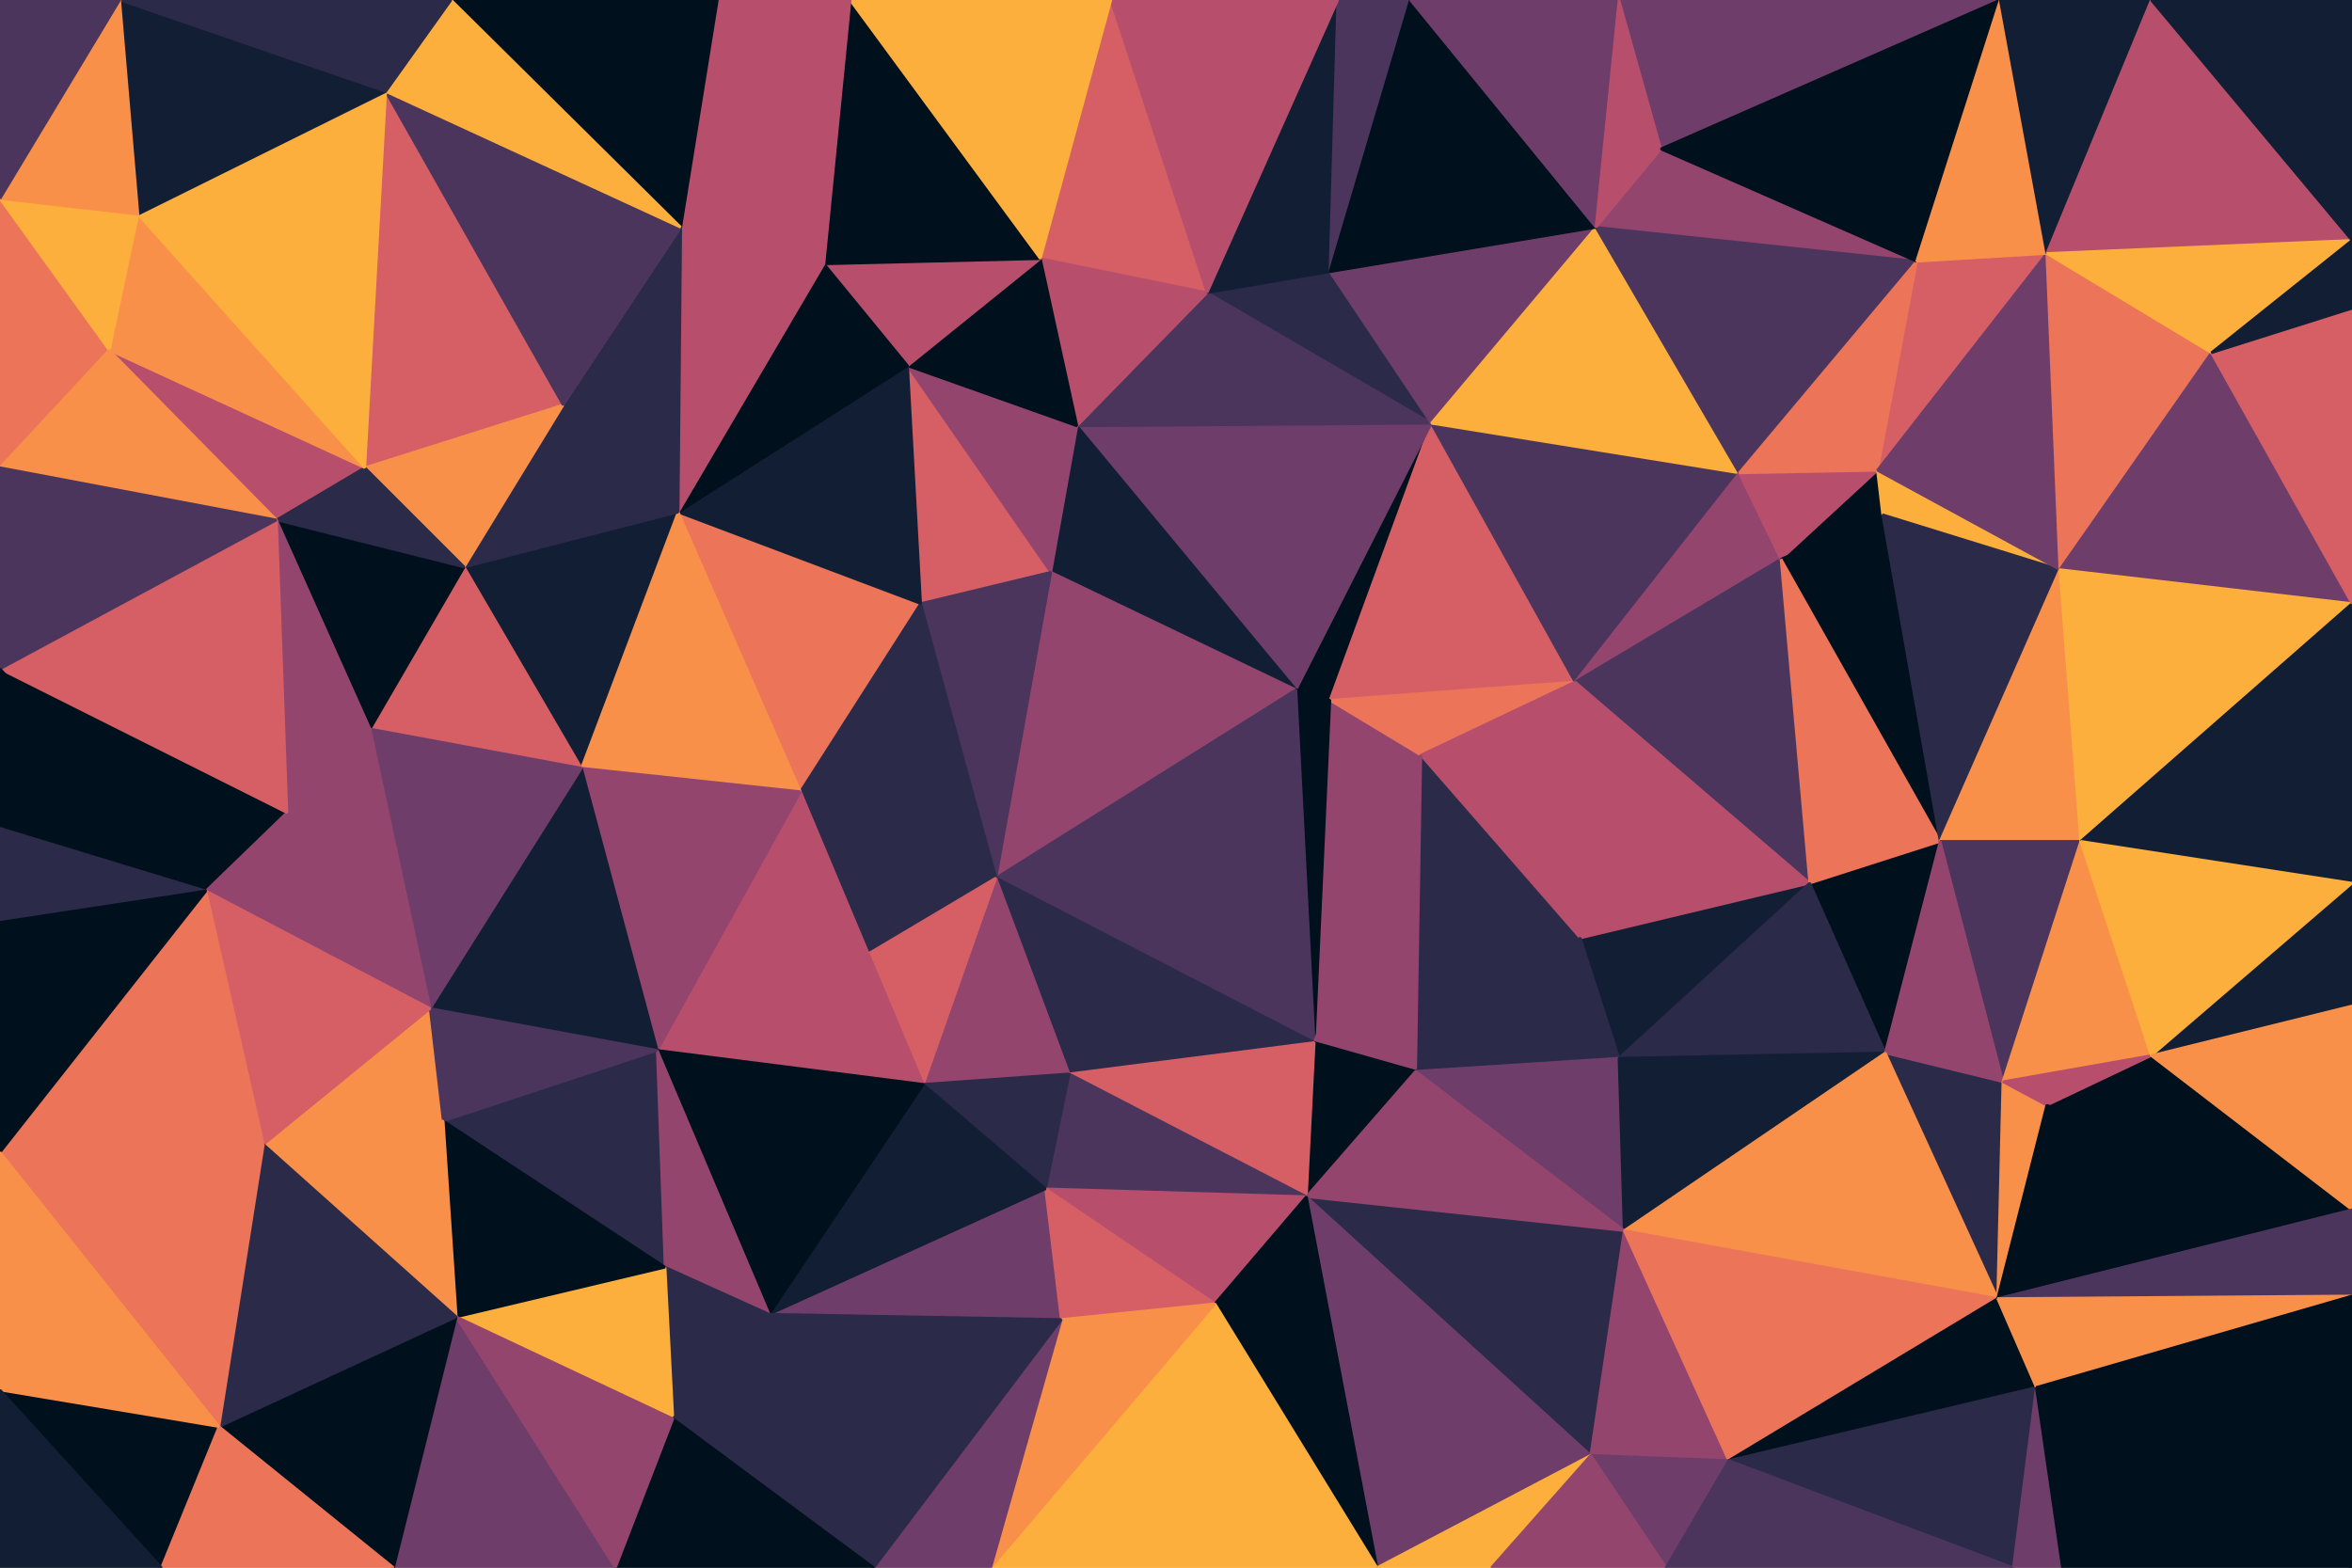 <svg id="visual" viewBox="0 0 900 600" width="900" height="600" xmlns="http://www.w3.org/2000/svg" xmlns:xlink="http://www.w3.org/1999/xlink" version="1.1"><g stroke-width="1" stroke-linejoin="bevel"><path d="M495.9 264L508.9 268L547.7 162Z" fill="#00101c" stroke="#00101c"></path><path d="M502.9 399L543.7 289L508.9 268Z" fill="#94456e" stroke="#94456e"></path><path d="M508.9 268L602.7 261L547.7 162Z" fill="#d55f65" stroke="#d55f65"></path><path d="M543.7 289L602.7 261L508.9 268Z" fill="#eb7459" stroke="#eb7459"></path><path d="M547.7 162L412.1 163L495.9 264Z" fill="#6f3d69" stroke="#6f3d69"></path><path d="M508.9 104L461.9 112L547.7 162Z" fill="#2b2a49" stroke="#2b2a49"></path><path d="M412.1 163L402.1 219L495.9 264Z" fill="#121e33" stroke="#121e33"></path><path d="M541.7 410L604.7 359L543.7 289Z" fill="#2b2a49" stroke="#2b2a49"></path><path d="M461.9 112L412.1 163L547.7 162Z" fill="#4b355c" stroke="#4b355c"></path><path d="M602.7 261L665.5 181L547.7 162Z" fill="#4b355c" stroke="#4b355c"></path><path d="M547.7 162L610.7 87L508.9 104Z" fill="#6f3d69" stroke="#6f3d69"></path><path d="M665.5 181L610.7 87L547.7 162Z" fill="#fcaf3c" stroke="#fcaf3c"></path><path d="M602.7 261L681.5 214L665.5 181Z" fill="#94456e" stroke="#94456e"></path><path d="M425.1 0L398.1 99L461.9 112Z" fill="#d55f65" stroke="#d55f65"></path><path d="M461.9 112L398.1 99L412.1 163Z" fill="#b74f6c" stroke="#b74f6c"></path><path d="M347.3 140L352.3 231L402.1 219Z" fill="#d55f65" stroke="#d55f65"></path><path d="M511.9 0L461.9 112L508.9 104Z" fill="#121e33" stroke="#121e33"></path><path d="M347.3 140L402.1 219L412.1 163Z" fill="#94456e" stroke="#94456e"></path><path d="M402.1 219L381.1 336L495.9 264Z" fill="#94456e" stroke="#94456e"></path><path d="M502.9 399L508.9 268L495.9 264Z" fill="#00101c" stroke="#00101c"></path><path d="M543.7 289L604.7 359L602.7 261Z" fill="#b74f6c" stroke="#b74f6c"></path><path d="M602.7 261L692.5 338L681.5 214Z" fill="#4b355c" stroke="#4b355c"></path><path d="M352.3 231L381.1 336L402.1 219Z" fill="#4b355c" stroke="#4b355c"></path><path d="M398.1 99L347.3 140L412.1 163Z" fill="#00101c" stroke="#00101c"></path><path d="M381.1 336L502.9 399L495.9 264Z" fill="#4b355c" stroke="#4b355c"></path><path d="M733.4 100L635.5 57L610.7 87Z" fill="#94456e" stroke="#94456e"></path><path d="M539.7 0L511.9 0L508.9 104Z" fill="#4b355c" stroke="#4b355c"></path><path d="M733.4 100L610.7 87L665.5 181Z" fill="#4b355c" stroke="#4b355c"></path><path d="M502.9 399L541.7 410L543.7 289Z" fill="#94456e" stroke="#94456e"></path><path d="M720.4 197L718.4 180L681.5 214Z" fill="#00101c" stroke="#00101c"></path><path d="M681.5 214L718.4 180L665.5 181Z" fill="#b74f6c" stroke="#b74f6c"></path><path d="M742.4 322L720.4 197L681.5 214Z" fill="#00101c" stroke="#00101c"></path><path d="M539.7 0L508.9 104L610.7 87Z" fill="#00101c" stroke="#00101c"></path><path d="M398.1 99L315.3 101L347.3 140Z" fill="#b74f6c" stroke="#b74f6c"></path><path d="M619.5 0L539.7 0L610.7 87Z" fill="#6f3d69" stroke="#6f3d69"></path><path d="M619.5 405L692.5 338L604.7 359Z" fill="#121e33" stroke="#121e33"></path><path d="M604.7 359L692.5 338L602.7 261Z" fill="#b74f6c" stroke="#b74f6c"></path><path d="M541.7 410L619.5 405L604.7 359Z" fill="#2b2a49" stroke="#2b2a49"></path><path d="M381.1 336L409.1 411L502.9 399Z" fill="#2b2a49" stroke="#2b2a49"></path><path d="M502.9 399L499.9 458L541.7 410Z" fill="#00101c" stroke="#00101c"></path><path d="M511.9 0L425.1 0L461.9 112Z" fill="#b74f6c" stroke="#b74f6c"></path><path d="M259.5 196L306.3 303L352.3 231Z" fill="#eb7459" stroke="#eb7459"></path><path d="M352.3 231L306.3 303L381.1 336Z" fill="#2b2a49" stroke="#2b2a49"></path><path d="M381.1 336L353.3 415L409.1 411Z" fill="#94456e" stroke="#94456e"></path><path d="M325.3 0L315.3 101L398.1 99Z" fill="#00101c" stroke="#00101c"></path><path d="M347.3 140L259.5 196L352.3 231Z" fill="#121e33" stroke="#121e33"></path><path d="M765.4 0L619.5 0L635.5 57Z" fill="#6f3d69" stroke="#6f3d69"></path><path d="M635.5 57L619.5 0L610.7 87Z" fill="#b74f6c" stroke="#b74f6c"></path><path d="M783.2 97L733.4 100L718.4 180Z" fill="#d55f65" stroke="#d55f65"></path><path d="M718.4 180L733.4 100L665.5 181Z" fill="#eb7459" stroke="#eb7459"></path><path d="M306.3 303L332.3 365L381.1 336Z" fill="#2b2a49" stroke="#2b2a49"></path><path d="M409.1 411L499.9 458L502.9 399Z" fill="#d55f65" stroke="#d55f65"></path><path d="M541.7 410L621.5 471L619.5 405Z" fill="#6f3d69" stroke="#6f3d69"></path><path d="M721.4 403L742.4 322L692.5 338Z" fill="#00101c" stroke="#00101c"></path><path d="M692.5 338L742.4 322L681.5 214Z" fill="#eb7459" stroke="#eb7459"></path><path d="M720.4 197L788.2 218L718.4 180Z" fill="#fcaf3c" stroke="#fcaf3c"></path><path d="M315.3 101L259.5 196L347.3 140Z" fill="#00101c" stroke="#00101c"></path><path d="M306.3 303L251.5 402L332.3 365Z" fill="#b74f6c" stroke="#b74f6c"></path><path d="M332.3 365L353.3 415L381.1 336Z" fill="#d55f65" stroke="#d55f65"></path><path d="M409.1 411L400.1 455L499.9 458Z" fill="#4b355c" stroke="#4b355c"></path><path d="M251.5 402L353.3 415L332.3 365Z" fill="#b74f6c" stroke="#b74f6c"></path><path d="M742.4 322L788.2 218L720.4 197Z" fill="#2b2a49" stroke="#2b2a49"></path><path d="M353.3 415L400.1 455L409.1 411Z" fill="#2b2a49" stroke="#2b2a49"></path><path d="M619.5 405L721.4 403L692.5 338Z" fill="#2b2a49" stroke="#2b2a49"></path><path d="M742.4 322L796.2 322L788.2 218Z" fill="#f9904a" stroke="#f9904a"></path><path d="M621.5 471L721.4 403L619.5 405Z" fill="#121e33" stroke="#121e33"></path><path d="M608.7 557L621.5 471L499.9 458Z" fill="#2b2a49" stroke="#2b2a49"></path><path d="M499.9 458L621.5 471L541.7 410Z" fill="#94456e" stroke="#94456e"></path><path d="M425.1 0L325.3 0L398.1 99Z" fill="#fcaf3c" stroke="#fcaf3c"></path><path d="M315.3 101L260.5 87L259.5 196Z" fill="#b74f6c" stroke="#b74f6c"></path><path d="M274.5 0L260.5 87L315.3 101Z" fill="#b74f6c" stroke="#b74f6c"></path><path d="M788.2 218L783.2 97L718.4 180Z" fill="#6f3d69" stroke="#6f3d69"></path><path d="M733.4 100L765.4 0L635.5 57Z" fill="#00101c" stroke="#00101c"></path><path d="M400.1 455L464.9 499L499.9 458Z" fill="#b74f6c" stroke="#b74f6c"></path><path d="M766.4 414L796.2 322L742.4 322Z" fill="#4b355c" stroke="#4b355c"></path><path d="M788.2 218L846.2 135L783.2 97Z" fill="#eb7459" stroke="#eb7459"></path><path d="M177.6 217L222.5 294L259.5 196Z" fill="#121e33" stroke="#121e33"></path><path d="M259.5 196L222.5 294L306.3 303Z" fill="#f9904a" stroke="#f9904a"></path><path d="M260.5 87L215.5 155L259.5 196Z" fill="#2b2a49" stroke="#2b2a49"></path><path d="M294.3 503L406.1 505L400.1 455Z" fill="#6f3d69" stroke="#6f3d69"></path><path d="M400.1 455L406.1 505L464.9 499Z" fill="#d55f65" stroke="#d55f65"></path><path d="M294.3 503L400.1 455L353.3 415Z" fill="#121e33" stroke="#121e33"></path><path d="M764.4 497L766.4 414L721.4 403Z" fill="#2b2a49" stroke="#2b2a49"></path><path d="M721.4 403L766.4 414L742.4 322Z" fill="#94456e" stroke="#94456e"></path><path d="M325.3 0L274.5 0L315.3 101Z" fill="#b74f6c" stroke="#b74f6c"></path><path d="M147.6 35L139.6 179L215.5 155Z" fill="#d55f65" stroke="#d55f65"></path><path d="M783.2 97L765.4 0L733.4 100Z" fill="#f9904a" stroke="#f9904a"></path><path d="M222.5 294L251.5 402L306.3 303Z" fill="#94456e" stroke="#94456e"></path><path d="M900 231L846.2 135L788.2 218Z" fill="#6f3d69" stroke="#6f3d69"></path><path d="M783.2 97L823.2 0L765.4 0Z" fill="#121e33" stroke="#121e33"></path><path d="M766.4 414L823.2 404L796.2 322Z" fill="#f9904a" stroke="#f9904a"></path><path d="M796.2 322L900 231L788.2 218Z" fill="#fcaf3c" stroke="#fcaf3c"></path><path d="M764.4 497L783.2 423L766.4 414Z" fill="#f9904a" stroke="#f9904a"></path><path d="M215.5 155L177.6 217L259.5 196Z" fill="#2b2a49" stroke="#2b2a49"></path><path d="M222.5 294L164.6 386L251.5 402Z" fill="#121e33" stroke="#121e33"></path><path d="M139.6 179L177.6 217L215.5 155Z" fill="#f9904a" stroke="#f9904a"></path><path d="M526.9 600L608.7 557L499.9 458Z" fill="#6f3d69" stroke="#6f3d69"></path><path d="M621.5 471L764.4 497L721.4 403Z" fill="#f9904a" stroke="#f9904a"></path><path d="M526.9 600L499.9 458L464.9 499Z" fill="#00101c" stroke="#00101c"></path><path d="M900 463L823.2 404L783.2 423Z" fill="#00101c" stroke="#00101c"></path><path d="M783.2 423L823.2 404L766.4 414Z" fill="#b74f6c" stroke="#b74f6c"></path><path d="M251.5 402L294.3 503L353.3 415Z" fill="#00101c" stroke="#00101c"></path><path d="M379.1 600L526.9 600L464.9 499Z" fill="#fcaf3c" stroke="#fcaf3c"></path><path d="M900 92L823.2 0L783.2 97Z" fill="#b74f6c" stroke="#b74f6c"></path><path d="M608.7 557L661.5 559L621.5 471Z" fill="#94456e" stroke="#94456e"></path><path d="M661.5 559L764.4 497L621.5 471Z" fill="#eb7459" stroke="#eb7459"></path><path d="M169.6 429L254.5 485L251.5 402Z" fill="#2b2a49" stroke="#2b2a49"></path><path d="M251.5 402L254.5 485L294.3 503Z" fill="#94456e" stroke="#94456e"></path><path d="M147.6 35L215.5 155L260.5 87Z" fill="#4b355c" stroke="#4b355c"></path><path d="M177.6 217L141.6 279L222.5 294Z" fill="#d55f65" stroke="#d55f65"></path><path d="M900 338L900 231L796.2 322Z" fill="#121e33" stroke="#121e33"></path><path d="M846.2 135L900 92L783.2 97Z" fill="#fcaf3c" stroke="#fcaf3c"></path><path d="M105.8 199L141.6 279L177.6 217Z" fill="#00101c" stroke="#00101c"></path><path d="M379.1 600L464.9 499L406.1 505Z" fill="#f9904a" stroke="#f9904a"></path><path d="M608.7 557L637.5 600L661.5 559Z" fill="#6f3d69" stroke="#6f3d69"></path><path d="M526.9 600L570.7 600L608.7 557Z" fill="#fcaf3c" stroke="#fcaf3c"></path><path d="M900 231L900 118L846.2 135Z" fill="#d55f65" stroke="#d55f65"></path><path d="M141.6 279L164.6 386L222.5 294Z" fill="#6f3d69" stroke="#6f3d69"></path><path d="M900 118L900 92L846.2 135Z" fill="#121e33" stroke="#121e33"></path><path d="M900 385L900 338L823.2 404Z" fill="#121e33" stroke="#121e33"></path><path d="M823.2 404L900 338L796.2 322Z" fill="#fcaf3c" stroke="#fcaf3c"></path><path d="M570.7 600L637.5 600L608.7 557Z" fill="#94456e" stroke="#94456e"></path><path d="M661.5 559L779.2 531L764.4 497Z" fill="#00101c" stroke="#00101c"></path><path d="M274.5 0L172.6 0L260.5 87Z" fill="#00101c" stroke="#00101c"></path><path d="M172.6 0L147.6 35L260.5 87Z" fill="#fcaf3c" stroke="#fcaf3c"></path><path d="M100.8 438L169.6 429L164.6 386Z" fill="#f9904a" stroke="#f9904a"></path><path d="M164.6 386L169.6 429L251.5 402Z" fill="#4b355c" stroke="#4b355c"></path><path d="M770.4 600L779.2 531L661.5 559Z" fill="#2b2a49" stroke="#2b2a49"></path><path d="M764.4 497L900 463L783.2 423Z" fill="#00101c" stroke="#00101c"></path><path d="M334.3 600L379.1 600L406.1 505Z" fill="#6f3d69" stroke="#6f3d69"></path><path d="M334.3 600L406.1 505L294.3 503Z" fill="#2b2a49" stroke="#2b2a49"></path><path d="M257.5 543L294.3 503L254.5 485Z" fill="#2b2a49" stroke="#2b2a49"></path><path d="M41.8 134L105.8 199L139.6 179Z" fill="#b74f6c" stroke="#b74f6c"></path><path d="M139.6 179L105.8 199L177.6 217Z" fill="#2b2a49" stroke="#2b2a49"></path><path d="M141.6 279L109.8 311L164.6 386Z" fill="#94456e" stroke="#94456e"></path><path d="M900 463L900 385L823.2 404Z" fill="#f9904a" stroke="#f9904a"></path><path d="M105.8 199L109.8 311L141.6 279Z" fill="#94456e" stroke="#94456e"></path><path d="M174.6 504L257.5 543L254.5 485Z" fill="#fcaf3c" stroke="#fcaf3c"></path><path d="M257.5 543L334.3 600L294.3 503Z" fill="#2b2a49" stroke="#2b2a49"></path><path d="M900 92L900 0L823.2 0Z" fill="#121e33" stroke="#121e33"></path><path d="M169.6 429L174.6 504L254.5 485Z" fill="#00101c" stroke="#00101c"></path><path d="M257.5 543L235.5 600L334.3 600Z" fill="#00101c" stroke="#00101c"></path><path d="M100.8 438L174.6 504L169.6 429Z" fill="#f9904a" stroke="#f9904a"></path><path d="M900 496L900 463L764.4 497Z" fill="#4b355c" stroke="#4b355c"></path><path d="M0 256L78.8 341L109.8 311Z" fill="#00101c" stroke="#00101c"></path><path d="M109.8 311L78.8 341L164.6 386Z" fill="#94456e" stroke="#94456e"></path><path d="M637.5 600L770.4 600L661.5 559Z" fill="#4b355c" stroke="#4b355c"></path><path d="M779.2 531L900 496L764.4 497Z" fill="#f9904a" stroke="#f9904a"></path><path d="M770.4 600L789.2 600L779.2 531Z" fill="#6f3d69" stroke="#6f3d69"></path><path d="M900 600L900 496L779.2 531Z" fill="#00101c" stroke="#00101c"></path><path d="M78.8 341L100.8 438L164.6 386Z" fill="#d55f65" stroke="#d55f65"></path><path d="M150.6 600L235.5 600L174.6 504Z" fill="#6f3d69" stroke="#6f3d69"></path><path d="M174.6 504L235.5 600L257.5 543Z" fill="#94456e" stroke="#94456e"></path><path d="M52.8 82L41.8 134L139.6 179Z" fill="#f9904a" stroke="#f9904a"></path><path d="M105.8 199L0 256L109.8 311Z" fill="#d55f65" stroke="#d55f65"></path><path d="M52.8 82L139.6 179L147.6 35Z" fill="#fcaf3c" stroke="#fcaf3c"></path><path d="M45.8 0L52.8 82L147.6 35Z" fill="#121e33" stroke="#121e33"></path><path d="M172.6 0L45.8 0L147.6 35Z" fill="#2b2a49" stroke="#2b2a49"></path><path d="M0 76L0 179L41.8 134Z" fill="#eb7459" stroke="#eb7459"></path><path d="M0 76L41.8 134L52.8 82Z" fill="#fcaf3c" stroke="#fcaf3c"></path><path d="M41.8 134L0 179L105.8 199Z" fill="#f9904a" stroke="#f9904a"></path><path d="M78.8 341L0 441L100.8 438Z" fill="#eb7459" stroke="#eb7459"></path><path d="M0 179L0 256L105.8 199Z" fill="#4b355c" stroke="#4b355c"></path><path d="M0 256L0 317L78.8 341Z" fill="#00101c" stroke="#00101c"></path><path d="M83.8 546L150.6 600L174.6 504Z" fill="#00101c" stroke="#00101c"></path><path d="M83.8 546L174.6 504L100.8 438Z" fill="#2b2a49" stroke="#2b2a49"></path><path d="M45.8 0L0 76L52.8 82Z" fill="#f9904a" stroke="#f9904a"></path><path d="M0 317L0 353L78.8 341Z" fill="#2b2a49" stroke="#2b2a49"></path><path d="M789.2 600L900 600L779.2 531Z" fill="#00101c" stroke="#00101c"></path><path d="M0 441L83.8 546L100.8 438Z" fill="#eb7459" stroke="#eb7459"></path><path d="M45.8 0L0 0L0 76Z" fill="#4b355c" stroke="#4b355c"></path><path d="M0 353L0 441L78.8 341Z" fill="#00101c" stroke="#00101c"></path><path d="M0 532L61.8 600L83.8 546Z" fill="#00101c" stroke="#00101c"></path><path d="M83.8 546L61.8 600L150.6 600Z" fill="#eb7459" stroke="#eb7459"></path><path d="M0 441L0 532L83.8 546Z" fill="#f9904a" stroke="#f9904a"></path><path d="M0 532L0 600L61.8 600Z" fill="#121e33" stroke="#121e33"></path></g></svg>